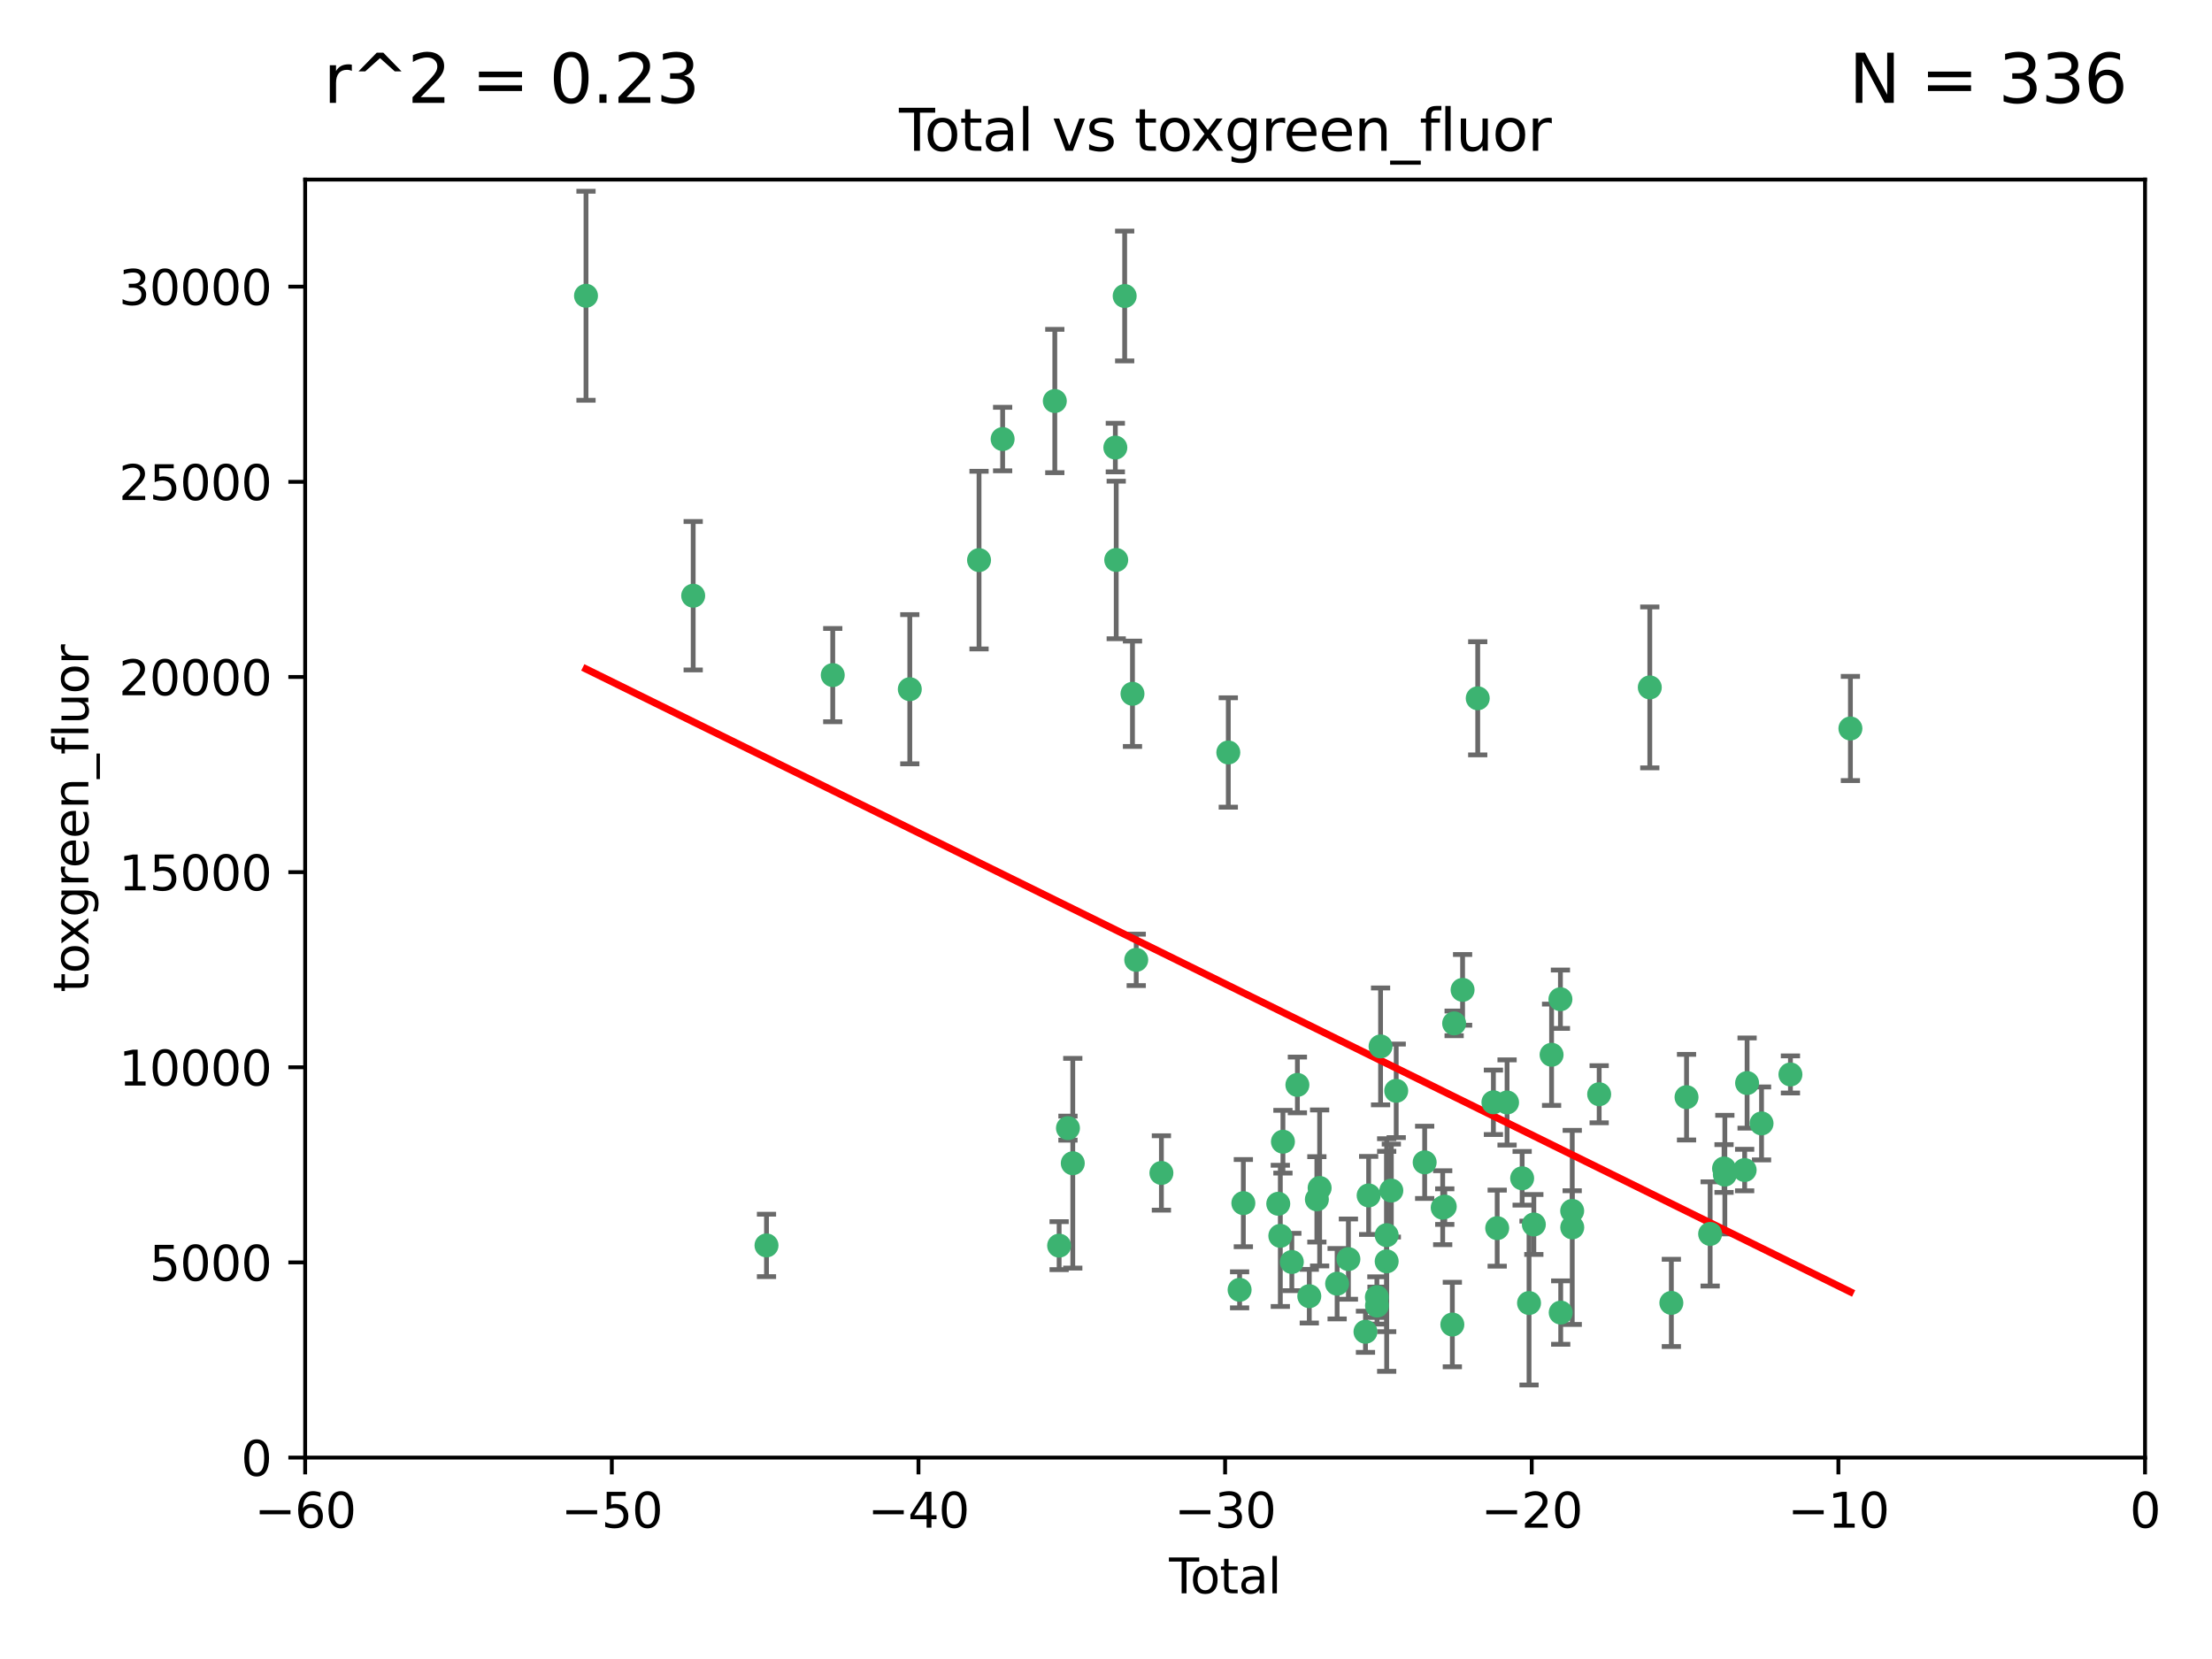 <?xml version="1.0" encoding="utf-8" standalone="no"?>
<!DOCTYPE svg PUBLIC "-//W3C//DTD SVG 1.1//EN"
  "http://www.w3.org/Graphics/SVG/1.1/DTD/svg11.dtd">
<svg xmlns:xlink="http://www.w3.org/1999/xlink" width="460.8pt" height="345.6pt" viewBox="0 0 460.8 345.6" xmlns="http://www.w3.org/2000/svg" version="1.1">
 <defs>
  <style type="text/css">*{stroke-linejoin: round; stroke-linecap: butt}</style>
 </defs>
 <g id="figure_1">
  <g id="patch_1">
   <path d="M 0 345.6 
L 460.8 345.6 
L 460.8 0 
L 0 0 
z
" style="fill: #ffffff"/>
  </g>
  <g id="axes_1">
   <g id="patch_2">
    <path d="M 63.571 303.64 
L 446.85 303.64 
L 446.85 37.411 
L 63.571 37.411 
z
" style="fill: #ffffff"/>
   </g>
   <g id="PathCollection_1">
    <defs>
     <path id="m6679431c7f" d="M 0 1.118 
C 0.297 1.118 0.581 1 0.791 0.791 
C 1 0.581 1.118 0.297 1.118 0 
C 1.118 -0.297 1 -0.581 0.791 -0.791 
C 0.581 -1 0.297 -1.118 0 -1.118 
C -0.297 -1.118 -0.581 -1 -0.791 -0.791 
C -1 -0.581 -1.118 -0.297 -1.118 0 
C -1.118 0.297 -1 0.581 -0.791 0.791 
C -0.581 1 -0.297 1.118 0 1.118 
z
" style="stroke: #3cb371"/>
    </defs>
    <g clip-path="url(#p12523396d4)">
     <use xlink:href="#m6679431c7f" x="122.075" y="61.614" style="fill: #3cb371; stroke: #3cb371"/>
     <use xlink:href="#m6679431c7f" x="144.404" y="124.1" style="fill: #3cb371; stroke: #3cb371"/>
     <use xlink:href="#m6679431c7f" x="159.676" y="259.442" style="fill: #3cb371; stroke: #3cb371"/>
     <use xlink:href="#m6679431c7f" x="173.478" y="140.634" style="fill: #3cb371; stroke: #3cb371"/>
     <use xlink:href="#m6679431c7f" x="189.528" y="143.574" style="fill: #3cb371; stroke: #3cb371"/>
     <use xlink:href="#m6679431c7f" x="203.952" y="116.682" style="fill: #3cb371; stroke: #3cb371"/>
     <use xlink:href="#m6679431c7f" x="208.867" y="91.463" style="fill: #3cb371; stroke: #3cb371"/>
     <use xlink:href="#m6679431c7f" x="219.736" y="83.54" style="fill: #3cb371; stroke: #3cb371"/>
     <use xlink:href="#m6679431c7f" x="220.638" y="259.488" style="fill: #3cb371; stroke: #3cb371"/>
     <use xlink:href="#m6679431c7f" x="222.475" y="235.012" style="fill: #3cb371; stroke: #3cb371"/>
     <use xlink:href="#m6679431c7f" x="223.48" y="242.324" style="fill: #3cb371; stroke: #3cb371"/>
     <use xlink:href="#m6679431c7f" x="232.345" y="93.237" style="fill: #3cb371; stroke: #3cb371"/>
     <use xlink:href="#m6679431c7f" x="232.53" y="116.65" style="fill: #3cb371; stroke: #3cb371"/>
     <use xlink:href="#m6679431c7f" x="234.291" y="61.664" style="fill: #3cb371; stroke: #3cb371"/>
     <use xlink:href="#m6679431c7f" x="235.917" y="144.527" style="fill: #3cb371; stroke: #3cb371"/>
     <use xlink:href="#m6679431c7f" x="236.699" y="199.958" style="fill: #3cb371; stroke: #3cb371"/>
     <use xlink:href="#m6679431c7f" x="241.942" y="244.349" style="fill: #3cb371; stroke: #3cb371"/>
     <use xlink:href="#m6679431c7f" x="255.878" y="156.754" style="fill: #3cb371; stroke: #3cb371"/>
     <use xlink:href="#m6679431c7f" x="258.233" y="268.694" style="fill: #3cb371; stroke: #3cb371"/>
     <use xlink:href="#m6679431c7f" x="259.013" y="250.635" style="fill: #3cb371; stroke: #3cb371"/>
     <use xlink:href="#m6679431c7f" x="266.284" y="250.767" style="fill: #3cb371; stroke: #3cb371"/>
     <use xlink:href="#m6679431c7f" x="266.715" y="257.451" style="fill: #3cb371; stroke: #3cb371"/>
     <use xlink:href="#m6679431c7f" x="267.259" y="237.838" style="fill: #3cb371; stroke: #3cb371"/>
     <use xlink:href="#m6679431c7f" x="269.11" y="262.896" style="fill: #3cb371; stroke: #3cb371"/>
     <use xlink:href="#m6679431c7f" x="270.272" y="226.007" style="fill: #3cb371; stroke: #3cb371"/>
     <use xlink:href="#m6679431c7f" x="272.749" y="270.018" style="fill: #3cb371; stroke: #3cb371"/>
     <use xlink:href="#m6679431c7f" x="274.329" y="249.848" style="fill: #3cb371; stroke: #3cb371"/>
     <use xlink:href="#m6679431c7f" x="274.903" y="247.472" style="fill: #3cb371; stroke: #3cb371"/>
     <use xlink:href="#m6679431c7f" x="278.547" y="267.417" style="fill: #3cb371; stroke: #3cb371"/>
     <use xlink:href="#m6679431c7f" x="280.898" y="262.293" style="fill: #3cb371; stroke: #3cb371"/>
     <use xlink:href="#m6679431c7f" x="284.454" y="277.431" style="fill: #3cb371; stroke: #3cb371"/>
     <use xlink:href="#m6679431c7f" x="285.113" y="249.032" style="fill: #3cb371; stroke: #3cb371"/>
     <use xlink:href="#m6679431c7f" x="286.83" y="270.21" style="fill: #3cb371; stroke: #3cb371"/>
     <use xlink:href="#m6679431c7f" x="286.857" y="271.976" style="fill: #3cb371; stroke: #3cb371"/>
     <use xlink:href="#m6679431c7f" x="287.598" y="217.987" style="fill: #3cb371; stroke: #3cb371"/>
     <use xlink:href="#m6679431c7f" x="288.87" y="262.761" style="fill: #3cb371; stroke: #3cb371"/>
     <use xlink:href="#m6679431c7f" x="288.87" y="257.309" style="fill: #3cb371; stroke: #3cb371"/>
     <use xlink:href="#m6679431c7f" x="289.839" y="248.016" style="fill: #3cb371; stroke: #3cb371"/>
     <use xlink:href="#m6679431c7f" x="290.857" y="227.238" style="fill: #3cb371; stroke: #3cb371"/>
     <use xlink:href="#m6679431c7f" x="296.784" y="242.138" style="fill: #3cb371; stroke: #3cb371"/>
     <use xlink:href="#m6679431c7f" x="300.54" y="251.584" style="fill: #3cb371; stroke: #3cb371"/>
     <use xlink:href="#m6679431c7f" x="300.97" y="251.36" style="fill: #3cb371; stroke: #3cb371"/>
     <use xlink:href="#m6679431c7f" x="302.549" y="275.924" style="fill: #3cb371; stroke: #3cb371"/>
     <use xlink:href="#m6679431c7f" x="302.924" y="213.19" style="fill: #3cb371; stroke: #3cb371"/>
     <use xlink:href="#m6679431c7f" x="304.684" y="206.203" style="fill: #3cb371; stroke: #3cb371"/>
     <use xlink:href="#m6679431c7f" x="307.838" y="145.468" style="fill: #3cb371; stroke: #3cb371"/>
     <use xlink:href="#m6679431c7f" x="311.105" y="229.628" style="fill: #3cb371; stroke: #3cb371"/>
     <use xlink:href="#m6679431c7f" x="311.894" y="255.847" style="fill: #3cb371; stroke: #3cb371"/>
     <use xlink:href="#m6679431c7f" x="313.949" y="229.663" style="fill: #3cb371; stroke: #3cb371"/>
     <use xlink:href="#m6679431c7f" x="317.09" y="245.459" style="fill: #3cb371; stroke: #3cb371"/>
     <use xlink:href="#m6679431c7f" x="318.526" y="271.445" style="fill: #3cb371; stroke: #3cb371"/>
     <use xlink:href="#m6679431c7f" x="319.527" y="255.08" style="fill: #3cb371; stroke: #3cb371"/>
     <use xlink:href="#m6679431c7f" x="323.223" y="219.726" style="fill: #3cb371; stroke: #3cb371"/>
     <use xlink:href="#m6679431c7f" x="325.065" y="208.158" style="fill: #3cb371; stroke: #3cb371"/>
     <use xlink:href="#m6679431c7f" x="325.125" y="273.433" style="fill: #3cb371; stroke: #3cb371"/>
     <use xlink:href="#m6679431c7f" x="327.515" y="252.249" style="fill: #3cb371; stroke: #3cb371"/>
     <use xlink:href="#m6679431c7f" x="327.528" y="255.69" style="fill: #3cb371; stroke: #3cb371"/>
     <use xlink:href="#m6679431c7f" x="333.135" y="227.947" style="fill: #3cb371; stroke: #3cb371"/>
     <use xlink:href="#m6679431c7f" x="343.683" y="143.2" style="fill: #3cb371; stroke: #3cb371"/>
     <use xlink:href="#m6679431c7f" x="348.174" y="271.416" style="fill: #3cb371; stroke: #3cb371"/>
     <use xlink:href="#m6679431c7f" x="351.336" y="228.56" style="fill: #3cb371; stroke: #3cb371"/>
     <use xlink:href="#m6679431c7f" x="356.254" y="257.051" style="fill: #3cb371; stroke: #3cb371"/>
     <use xlink:href="#m6679431c7f" x="359.15" y="243.416" style="fill: #3cb371; stroke: #3cb371"/>
     <use xlink:href="#m6679431c7f" x="359.317" y="244.691" style="fill: #3cb371; stroke: #3cb371"/>
     <use xlink:href="#m6679431c7f" x="363.442" y="243.742" style="fill: #3cb371; stroke: #3cb371"/>
     <use xlink:href="#m6679431c7f" x="363.952" y="225.621" style="fill: #3cb371; stroke: #3cb371"/>
     <use xlink:href="#m6679431c7f" x="366.961" y="234.031" style="fill: #3cb371; stroke: #3cb371"/>
     <use xlink:href="#m6679431c7f" x="372.98" y="223.827" style="fill: #3cb371; stroke: #3cb371"/>
     <use xlink:href="#m6679431c7f" x="385.474" y="151.755" style="fill: #3cb371; stroke: #3cb371"/>
    </g>
   </g>
   <g id="matplotlib.axis_1">
    <g id="xtick_1">
     <g id="line2d_1">
      <defs>
       <path id="mbffce4b88a" d="M 0 0 
L 0 3.5 
" style="stroke: #000000; stroke-width: 0.8"/>
      </defs>
      <g>
       <use xlink:href="#mbffce4b88a" x="63.571" y="303.64" style="stroke: #000000; stroke-width: 0.8"/>
      </g>
     </g>
     <g id="text_1">
      <!-- −60 -->
      <g transform="translate(53.019 318.238)scale(0.1 -0.1)">
       <defs>
        <path id="DejaVuSans-2212" d="M 678 2272 
L 4684 2272 
L 4684 1741 
L 678 1741 
L 678 2272 
z
" transform="scale(0.016)"/>
        <path id="DejaVuSans-36" d="M 2113 2584 
Q 1688 2584 1439 2293 
Q 1191 2003 1191 1497 
Q 1191 994 1439 701 
Q 1688 409 2113 409 
Q 2538 409 2786 701 
Q 3034 994 3034 1497 
Q 3034 2003 2786 2293 
Q 2538 2584 2113 2584 
z
M 3366 4563 
L 3366 3988 
Q 3128 4100 2886 4159 
Q 2644 4219 2406 4219 
Q 1781 4219 1451 3797 
Q 1122 3375 1075 2522 
Q 1259 2794 1537 2939 
Q 1816 3084 2150 3084 
Q 2853 3084 3261 2657 
Q 3669 2231 3669 1497 
Q 3669 778 3244 343 
Q 2819 -91 2113 -91 
Q 1303 -91 875 529 
Q 447 1150 447 2328 
Q 447 3434 972 4092 
Q 1497 4750 2381 4750 
Q 2619 4750 2861 4703 
Q 3103 4656 3366 4563 
z
" transform="scale(0.016)"/>
        <path id="DejaVuSans-30" d="M 2034 4250 
Q 1547 4250 1301 3770 
Q 1056 3291 1056 2328 
Q 1056 1369 1301 889 
Q 1547 409 2034 409 
Q 2525 409 2770 889 
Q 3016 1369 3016 2328 
Q 3016 3291 2770 3770 
Q 2525 4250 2034 4250 
z
M 2034 4750 
Q 2819 4750 3233 4129 
Q 3647 3509 3647 2328 
Q 3647 1150 3233 529 
Q 2819 -91 2034 -91 
Q 1250 -91 836 529 
Q 422 1150 422 2328 
Q 422 3509 836 4129 
Q 1250 4750 2034 4750 
z
" transform="scale(0.016)"/>
       </defs>
       <use xlink:href="#DejaVuSans-2212"/>
       <use xlink:href="#DejaVuSans-36" x="83.789"/>
       <use xlink:href="#DejaVuSans-30" x="147.412"/>
      </g>
     </g>
    </g>
    <g id="xtick_2">
     <g id="line2d_2">
      <g>
       <use xlink:href="#mbffce4b88a" x="127.451" y="303.64" style="stroke: #000000; stroke-width: 0.8"/>
      </g>
     </g>
     <g id="text_2">
      <!-- −50 -->
      <g transform="translate(116.899 318.238)scale(0.1 -0.1)">
       <defs>
        <path id="DejaVuSans-35" d="M 691 4666 
L 3169 4666 
L 3169 4134 
L 1269 4134 
L 1269 2991 
Q 1406 3038 1543 3061 
Q 1681 3084 1819 3084 
Q 2600 3084 3056 2656 
Q 3513 2228 3513 1497 
Q 3513 744 3044 326 
Q 2575 -91 1722 -91 
Q 1428 -91 1123 -41 
Q 819 9 494 109 
L 494 744 
Q 775 591 1075 516 
Q 1375 441 1709 441 
Q 2250 441 2565 725 
Q 2881 1009 2881 1497 
Q 2881 1984 2565 2268 
Q 2250 2553 1709 2553 
Q 1456 2553 1204 2497 
Q 953 2441 691 2322 
L 691 4666 
z
" transform="scale(0.016)"/>
       </defs>
       <use xlink:href="#DejaVuSans-2212"/>
       <use xlink:href="#DejaVuSans-35" x="83.789"/>
       <use xlink:href="#DejaVuSans-30" x="147.412"/>
      </g>
     </g>
    </g>
    <g id="xtick_3">
     <g id="line2d_3">
      <g>
       <use xlink:href="#mbffce4b88a" x="191.331" y="303.64" style="stroke: #000000; stroke-width: 0.8"/>
      </g>
     </g>
     <g id="text_3">
      <!-- −40 -->
      <g transform="translate(180.778 318.238)scale(0.1 -0.1)">
       <defs>
        <path id="DejaVuSans-34" d="M 2419 4116 
L 825 1625 
L 2419 1625 
L 2419 4116 
z
M 2253 4666 
L 3047 4666 
L 3047 1625 
L 3713 1625 
L 3713 1100 
L 3047 1100 
L 3047 0 
L 2419 0 
L 2419 1100 
L 313 1100 
L 313 1709 
L 2253 4666 
z
" transform="scale(0.016)"/>
       </defs>
       <use xlink:href="#DejaVuSans-2212"/>
       <use xlink:href="#DejaVuSans-34" x="83.789"/>
       <use xlink:href="#DejaVuSans-30" x="147.412"/>
      </g>
     </g>
    </g>
    <g id="xtick_4">
     <g id="line2d_4">
      <g>
       <use xlink:href="#mbffce4b88a" x="255.211" y="303.64" style="stroke: #000000; stroke-width: 0.8"/>
      </g>
     </g>
     <g id="text_4">
      <!-- −30 -->
      <g transform="translate(244.658 318.238)scale(0.1 -0.1)">
       <defs>
        <path id="DejaVuSans-33" d="M 2597 2516 
Q 3050 2419 3304 2112 
Q 3559 1806 3559 1356 
Q 3559 666 3084 287 
Q 2609 -91 1734 -91 
Q 1441 -91 1130 -33 
Q 819 25 488 141 
L 488 750 
Q 750 597 1062 519 
Q 1375 441 1716 441 
Q 2309 441 2620 675 
Q 2931 909 2931 1356 
Q 2931 1769 2642 2001 
Q 2353 2234 1838 2234 
L 1294 2234 
L 1294 2753 
L 1863 2753 
Q 2328 2753 2575 2939 
Q 2822 3125 2822 3475 
Q 2822 3834 2567 4026 
Q 2313 4219 1838 4219 
Q 1578 4219 1281 4162 
Q 984 4106 628 3988 
L 628 4550 
Q 988 4650 1302 4700 
Q 1616 4750 1894 4750 
Q 2613 4750 3031 4423 
Q 3450 4097 3450 3541 
Q 3450 3153 3228 2886 
Q 3006 2619 2597 2516 
z
" transform="scale(0.016)"/>
       </defs>
       <use xlink:href="#DejaVuSans-2212"/>
       <use xlink:href="#DejaVuSans-33" x="83.789"/>
       <use xlink:href="#DejaVuSans-30" x="147.412"/>
      </g>
     </g>
    </g>
    <g id="xtick_5">
     <g id="line2d_5">
      <g>
       <use xlink:href="#mbffce4b88a" x="319.09" y="303.64" style="stroke: #000000; stroke-width: 0.8"/>
      </g>
     </g>
     <g id="text_5">
      <!-- −20 -->
      <g transform="translate(308.538 318.238)scale(0.1 -0.1)">
       <defs>
        <path id="DejaVuSans-32" d="M 1228 531 
L 3431 531 
L 3431 0 
L 469 0 
L 469 531 
Q 828 903 1448 1529 
Q 2069 2156 2228 2338 
Q 2531 2678 2651 2914 
Q 2772 3150 2772 3378 
Q 2772 3750 2511 3984 
Q 2250 4219 1831 4219 
Q 1534 4219 1204 4116 
Q 875 4013 500 3803 
L 500 4441 
Q 881 4594 1212 4672 
Q 1544 4750 1819 4750 
Q 2544 4750 2975 4387 
Q 3406 4025 3406 3419 
Q 3406 3131 3298 2873 
Q 3191 2616 2906 2266 
Q 2828 2175 2409 1742 
Q 1991 1309 1228 531 
z
" transform="scale(0.016)"/>
       </defs>
       <use xlink:href="#DejaVuSans-2212"/>
       <use xlink:href="#DejaVuSans-32" x="83.789"/>
       <use xlink:href="#DejaVuSans-30" x="147.412"/>
      </g>
     </g>
    </g>
    <g id="xtick_6">
     <g id="line2d_6">
      <g>
       <use xlink:href="#mbffce4b88a" x="382.97" y="303.64" style="stroke: #000000; stroke-width: 0.8"/>
      </g>
     </g>
     <g id="text_6">
      <!-- −10 -->
      <g transform="translate(372.418 318.238)scale(0.1 -0.1)">
       <defs>
        <path id="DejaVuSans-31" d="M 794 531 
L 1825 531 
L 1825 4091 
L 703 3866 
L 703 4441 
L 1819 4666 
L 2450 4666 
L 2450 531 
L 3481 531 
L 3481 0 
L 794 0 
L 794 531 
z
" transform="scale(0.016)"/>
       </defs>
       <use xlink:href="#DejaVuSans-2212"/>
       <use xlink:href="#DejaVuSans-31" x="83.789"/>
       <use xlink:href="#DejaVuSans-30" x="147.412"/>
      </g>
     </g>
    </g>
    <g id="xtick_7">
     <g id="line2d_7">
      <g>
       <use xlink:href="#mbffce4b88a" x="446.85" y="303.64" style="stroke: #000000; stroke-width: 0.8"/>
      </g>
     </g>
     <g id="text_7">
      <!-- 0 -->
      <g transform="translate(443.669 318.238)scale(0.1 -0.1)">
       <use xlink:href="#DejaVuSans-30"/>
      </g>
     </g>
    </g>
    <g id="text_8">
     <!-- Total -->
     <g transform="translate(243.534 331.917)scale(0.1 -0.1)">
      <defs>
       <path id="DejaVuSans-54" d="M -19 4666 
L 3928 4666 
L 3928 4134 
L 2272 4134 
L 2272 0 
L 1638 0 
L 1638 4134 
L -19 4134 
L -19 4666 
z
" transform="scale(0.016)"/>
       <path id="DejaVuSans-6f" d="M 1959 3097 
Q 1497 3097 1228 2736 
Q 959 2375 959 1747 
Q 959 1119 1226 758 
Q 1494 397 1959 397 
Q 2419 397 2687 759 
Q 2956 1122 2956 1747 
Q 2956 2369 2687 2733 
Q 2419 3097 1959 3097 
z
M 1959 3584 
Q 2709 3584 3137 3096 
Q 3566 2609 3566 1747 
Q 3566 888 3137 398 
Q 2709 -91 1959 -91 
Q 1206 -91 779 398 
Q 353 888 353 1747 
Q 353 2609 779 3096 
Q 1206 3584 1959 3584 
z
" transform="scale(0.016)"/>
       <path id="DejaVuSans-74" d="M 1172 4494 
L 1172 3500 
L 2356 3500 
L 2356 3053 
L 1172 3053 
L 1172 1153 
Q 1172 725 1289 603 
Q 1406 481 1766 481 
L 2356 481 
L 2356 0 
L 1766 0 
Q 1100 0 847 248 
Q 594 497 594 1153 
L 594 3053 
L 172 3053 
L 172 3500 
L 594 3500 
L 594 4494 
L 1172 4494 
z
" transform="scale(0.016)"/>
       <path id="DejaVuSans-61" d="M 2194 1759 
Q 1497 1759 1228 1600 
Q 959 1441 959 1056 
Q 959 750 1161 570 
Q 1363 391 1709 391 
Q 2188 391 2477 730 
Q 2766 1069 2766 1631 
L 2766 1759 
L 2194 1759 
z
M 3341 1997 
L 3341 0 
L 2766 0 
L 2766 531 
Q 2569 213 2275 61 
Q 1981 -91 1556 -91 
Q 1019 -91 701 211 
Q 384 513 384 1019 
Q 384 1609 779 1909 
Q 1175 2209 1959 2209 
L 2766 2209 
L 2766 2266 
Q 2766 2663 2505 2880 
Q 2244 3097 1772 3097 
Q 1472 3097 1187 3025 
Q 903 2953 641 2809 
L 641 3341 
Q 956 3463 1253 3523 
Q 1550 3584 1831 3584 
Q 2591 3584 2966 3190 
Q 3341 2797 3341 1997 
z
" transform="scale(0.016)"/>
       <path id="DejaVuSans-6c" d="M 603 4863 
L 1178 4863 
L 1178 0 
L 603 0 
L 603 4863 
z
" transform="scale(0.016)"/>
      </defs>
      <use xlink:href="#DejaVuSans-54"/>
      <use xlink:href="#DejaVuSans-6f" x="44.084"/>
      <use xlink:href="#DejaVuSans-74" x="105.266"/>
      <use xlink:href="#DejaVuSans-61" x="144.475"/>
      <use xlink:href="#DejaVuSans-6c" x="205.754"/>
     </g>
    </g>
   </g>
   <g id="matplotlib.axis_2">
    <g id="ytick_1">
     <g id="line2d_8">
      <defs>
       <path id="mafc400bd51" d="M 0 0 
L -3.5 0 
" style="stroke: #000000; stroke-width: 0.8"/>
      </defs>
      <g>
       <use xlink:href="#mafc400bd51" x="63.571" y="303.64" style="stroke: #000000; stroke-width: 0.8"/>
      </g>
     </g>
     <g id="text_9">
      <!-- 0 -->
      <g transform="translate(50.209 307.439)scale(0.1 -0.1)">
       <use xlink:href="#DejaVuSans-30"/>
      </g>
     </g>
    </g>
    <g id="ytick_2">
     <g id="line2d_9">
      <g>
       <use xlink:href="#mafc400bd51" x="63.571" y="262.986" style="stroke: #000000; stroke-width: 0.8"/>
      </g>
     </g>
     <g id="text_10">
      <!-- 5000 -->
      <g transform="translate(31.121 266.786)scale(0.1 -0.1)">
       <use xlink:href="#DejaVuSans-35"/>
       <use xlink:href="#DejaVuSans-30" x="63.623"/>
       <use xlink:href="#DejaVuSans-30" x="127.246"/>
       <use xlink:href="#DejaVuSans-30" x="190.869"/>
      </g>
     </g>
    </g>
    <g id="ytick_3">
     <g id="line2d_10">
      <g>
       <use xlink:href="#mafc400bd51" x="63.571" y="222.333" style="stroke: #000000; stroke-width: 0.8"/>
      </g>
     </g>
     <g id="text_11">
      <!-- 10000 -->
      <g transform="translate(24.759 226.132)scale(0.1 -0.1)">
       <use xlink:href="#DejaVuSans-31"/>
       <use xlink:href="#DejaVuSans-30" x="63.623"/>
       <use xlink:href="#DejaVuSans-30" x="127.246"/>
       <use xlink:href="#DejaVuSans-30" x="190.869"/>
       <use xlink:href="#DejaVuSans-30" x="254.492"/>
      </g>
     </g>
    </g>
    <g id="ytick_4">
     <g id="line2d_11">
      <g>
       <use xlink:href="#mafc400bd51" x="63.571" y="181.679" style="stroke: #000000; stroke-width: 0.8"/>
      </g>
     </g>
     <g id="text_12">
      <!-- 15000 -->
      <g transform="translate(24.759 185.478)scale(0.1 -0.1)">
       <use xlink:href="#DejaVuSans-31"/>
       <use xlink:href="#DejaVuSans-35" x="63.623"/>
       <use xlink:href="#DejaVuSans-30" x="127.246"/>
       <use xlink:href="#DejaVuSans-30" x="190.869"/>
       <use xlink:href="#DejaVuSans-30" x="254.492"/>
      </g>
     </g>
    </g>
    <g id="ytick_5">
     <g id="line2d_12">
      <g>
       <use xlink:href="#mafc400bd51" x="63.571" y="141.026" style="stroke: #000000; stroke-width: 0.8"/>
      </g>
     </g>
     <g id="text_13">
      <!-- 20000 -->
      <g transform="translate(24.759 144.825)scale(0.1 -0.1)">
       <use xlink:href="#DejaVuSans-32"/>
       <use xlink:href="#DejaVuSans-30" x="63.623"/>
       <use xlink:href="#DejaVuSans-30" x="127.246"/>
       <use xlink:href="#DejaVuSans-30" x="190.869"/>
       <use xlink:href="#DejaVuSans-30" x="254.492"/>
      </g>
     </g>
    </g>
    <g id="ytick_6">
     <g id="line2d_13">
      <g>
       <use xlink:href="#mafc400bd51" x="63.571" y="100.372" style="stroke: #000000; stroke-width: 0.8"/>
      </g>
     </g>
     <g id="text_14">
      <!-- 25000 -->
      <g transform="translate(24.759 104.171)scale(0.1 -0.1)">
       <use xlink:href="#DejaVuSans-32"/>
       <use xlink:href="#DejaVuSans-35" x="63.623"/>
       <use xlink:href="#DejaVuSans-30" x="127.246"/>
       <use xlink:href="#DejaVuSans-30" x="190.869"/>
       <use xlink:href="#DejaVuSans-30" x="254.492"/>
      </g>
     </g>
    </g>
    <g id="ytick_7">
     <g id="line2d_14">
      <g>
       <use xlink:href="#mafc400bd51" x="63.571" y="59.718" style="stroke: #000000; stroke-width: 0.8"/>
      </g>
     </g>
     <g id="text_15">
      <!-- 30000 -->
      <g transform="translate(24.759 63.518)scale(0.1 -0.1)">
       <use xlink:href="#DejaVuSans-33"/>
       <use xlink:href="#DejaVuSans-30" x="63.623"/>
       <use xlink:href="#DejaVuSans-30" x="127.246"/>
       <use xlink:href="#DejaVuSans-30" x="190.869"/>
       <use xlink:href="#DejaVuSans-30" x="254.492"/>
      </g>
     </g>
    </g>
    <g id="text_16">
     <!-- toxgreen_fluor -->
     <g transform="translate(18.401 206.72)rotate(-90)scale(0.1 -0.1)">
      <defs>
       <path id="DejaVuSans-78" d="M 3513 3500 
L 2247 1797 
L 3578 0 
L 2900 0 
L 1881 1375 
L 863 0 
L 184 0 
L 1544 1831 
L 300 3500 
L 978 3500 
L 1906 2253 
L 2834 3500 
L 3513 3500 
z
" transform="scale(0.016)"/>
       <path id="DejaVuSans-67" d="M 2906 1791 
Q 2906 2416 2648 2759 
Q 2391 3103 1925 3103 
Q 1463 3103 1205 2759 
Q 947 2416 947 1791 
Q 947 1169 1205 825 
Q 1463 481 1925 481 
Q 2391 481 2648 825 
Q 2906 1169 2906 1791 
z
M 3481 434 
Q 3481 -459 3084 -895 
Q 2688 -1331 1869 -1331 
Q 1566 -1331 1297 -1286 
Q 1028 -1241 775 -1147 
L 775 -588 
Q 1028 -725 1275 -790 
Q 1522 -856 1778 -856 
Q 2344 -856 2625 -561 
Q 2906 -266 2906 331 
L 2906 616 
Q 2728 306 2450 153 
Q 2172 0 1784 0 
Q 1141 0 747 490 
Q 353 981 353 1791 
Q 353 2603 747 3093 
Q 1141 3584 1784 3584 
Q 2172 3584 2450 3431 
Q 2728 3278 2906 2969 
L 2906 3500 
L 3481 3500 
L 3481 434 
z
" transform="scale(0.016)"/>
       <path id="DejaVuSans-72" d="M 2631 2963 
Q 2534 3019 2420 3045 
Q 2306 3072 2169 3072 
Q 1681 3072 1420 2755 
Q 1159 2438 1159 1844 
L 1159 0 
L 581 0 
L 581 3500 
L 1159 3500 
L 1159 2956 
Q 1341 3275 1631 3429 
Q 1922 3584 2338 3584 
Q 2397 3584 2469 3576 
Q 2541 3569 2628 3553 
L 2631 2963 
z
" transform="scale(0.016)"/>
       <path id="DejaVuSans-65" d="M 3597 1894 
L 3597 1613 
L 953 1613 
Q 991 1019 1311 708 
Q 1631 397 2203 397 
Q 2534 397 2845 478 
Q 3156 559 3463 722 
L 3463 178 
Q 3153 47 2828 -22 
Q 2503 -91 2169 -91 
Q 1331 -91 842 396 
Q 353 884 353 1716 
Q 353 2575 817 3079 
Q 1281 3584 2069 3584 
Q 2775 3584 3186 3129 
Q 3597 2675 3597 1894 
z
M 3022 2063 
Q 3016 2534 2758 2815 
Q 2500 3097 2075 3097 
Q 1594 3097 1305 2825 
Q 1016 2553 972 2059 
L 3022 2063 
z
" transform="scale(0.016)"/>
       <path id="DejaVuSans-6e" d="M 3513 2113 
L 3513 0 
L 2938 0 
L 2938 2094 
Q 2938 2591 2744 2837 
Q 2550 3084 2163 3084 
Q 1697 3084 1428 2787 
Q 1159 2491 1159 1978 
L 1159 0 
L 581 0 
L 581 3500 
L 1159 3500 
L 1159 2956 
Q 1366 3272 1645 3428 
Q 1925 3584 2291 3584 
Q 2894 3584 3203 3211 
Q 3513 2838 3513 2113 
z
" transform="scale(0.016)"/>
       <path id="DejaVuSans-5f" d="M 3263 -1063 
L 3263 -1509 
L -63 -1509 
L -63 -1063 
L 3263 -1063 
z
" transform="scale(0.016)"/>
       <path id="DejaVuSans-66" d="M 2375 4863 
L 2375 4384 
L 1825 4384 
Q 1516 4384 1395 4259 
Q 1275 4134 1275 3809 
L 1275 3500 
L 2222 3500 
L 2222 3053 
L 1275 3053 
L 1275 0 
L 697 0 
L 697 3053 
L 147 3053 
L 147 3500 
L 697 3500 
L 697 3744 
Q 697 4328 969 4595 
Q 1241 4863 1831 4863 
L 2375 4863 
z
" transform="scale(0.016)"/>
       <path id="DejaVuSans-75" d="M 544 1381 
L 544 3500 
L 1119 3500 
L 1119 1403 
Q 1119 906 1312 657 
Q 1506 409 1894 409 
Q 2359 409 2629 706 
Q 2900 1003 2900 1516 
L 2900 3500 
L 3475 3500 
L 3475 0 
L 2900 0 
L 2900 538 
Q 2691 219 2414 64 
Q 2138 -91 1772 -91 
Q 1169 -91 856 284 
Q 544 659 544 1381 
z
M 1991 3584 
L 1991 3584 
z
" transform="scale(0.016)"/>
      </defs>
      <use xlink:href="#DejaVuSans-74"/>
      <use xlink:href="#DejaVuSans-6f" x="39.209"/>
      <use xlink:href="#DejaVuSans-78" x="97.266"/>
      <use xlink:href="#DejaVuSans-67" x="156.445"/>
      <use xlink:href="#DejaVuSans-72" x="219.922"/>
      <use xlink:href="#DejaVuSans-65" x="258.785"/>
      <use xlink:href="#DejaVuSans-65" x="320.309"/>
      <use xlink:href="#DejaVuSans-6e" x="381.832"/>
      <use xlink:href="#DejaVuSans-5f" x="445.211"/>
      <use xlink:href="#DejaVuSans-66" x="495.211"/>
      <use xlink:href="#DejaVuSans-6c" x="530.416"/>
      <use xlink:href="#DejaVuSans-75" x="558.199"/>
      <use xlink:href="#DejaVuSans-6f" x="621.578"/>
      <use xlink:href="#DejaVuSans-72" x="682.76"/>
     </g>
    </g>
   </g>
   <g id="LineCollection_1">
    <path d="M 122.075 83.38 
L 122.075 39.848 
" clip-path="url(#p12523396d4)" style="fill: none; stroke: #696969"/>
    <path d="M 144.404 139.562 
L 144.404 108.638 
" clip-path="url(#p12523396d4)" style="fill: none; stroke: #696969"/>
    <path d="M 159.676 265.941 
L 159.676 252.944 
" clip-path="url(#p12523396d4)" style="fill: none; stroke: #696969"/>
    <path d="M 173.478 150.349 
L 173.478 130.92 
" clip-path="url(#p12523396d4)" style="fill: none; stroke: #696969"/>
    <path d="M 189.528 159.116 
L 189.528 128.031 
" clip-path="url(#p12523396d4)" style="fill: none; stroke: #696969"/>
    <path d="M 203.952 135.19 
L 203.952 98.175 
" clip-path="url(#p12523396d4)" style="fill: none; stroke: #696969"/>
    <path d="M 208.867 98.075 
L 208.867 84.85 
" clip-path="url(#p12523396d4)" style="fill: none; stroke: #696969"/>
    <path d="M 219.736 98.468 
L 219.736 68.613 
" clip-path="url(#p12523396d4)" style="fill: none; stroke: #696969"/>
    <path d="M 220.638 264.487 
L 220.638 254.489 
" clip-path="url(#p12523396d4)" style="fill: none; stroke: #696969"/>
    <path d="M 222.475 237.516 
L 222.475 232.507 
" clip-path="url(#p12523396d4)" style="fill: none; stroke: #696969"/>
    <path d="M 223.48 264.166 
L 223.48 220.481 
" clip-path="url(#p12523396d4)" style="fill: none; stroke: #696969"/>
    <path d="M 232.345 98.3 
L 232.345 88.175 
" clip-path="url(#p12523396d4)" style="fill: none; stroke: #696969"/>
    <path d="M 232.53 133.058 
L 232.53 100.243 
" clip-path="url(#p12523396d4)" style="fill: none; stroke: #696969"/>
    <path d="M 234.291 75.185 
L 234.291 48.142 
" clip-path="url(#p12523396d4)" style="fill: none; stroke: #696969"/>
    <path d="M 235.917 155.498 
L 235.917 133.556 
" clip-path="url(#p12523396d4)" style="fill: none; stroke: #696969"/>
    <path d="M 236.699 205.31 
L 236.699 194.605 
" clip-path="url(#p12523396d4)" style="fill: none; stroke: #696969"/>
    <path d="M 241.942 252.096 
L 241.942 236.603 
" clip-path="url(#p12523396d4)" style="fill: none; stroke: #696969"/>
    <path d="M 255.878 168.148 
L 255.878 145.359 
" clip-path="url(#p12523396d4)" style="fill: none; stroke: #696969"/>
    <path d="M 258.233 272.448 
L 258.233 264.94 
" clip-path="url(#p12523396d4)" style="fill: none; stroke: #696969"/>
    <path d="M 259.013 259.717 
L 259.013 241.553 
" clip-path="url(#p12523396d4)" style="fill: none; stroke: #696969"/>
    <path d="M 266.284 251.458 
L 266.284 250.077 
" clip-path="url(#p12523396d4)" style="fill: none; stroke: #696969"/>
    <path d="M 266.715 272.157 
L 266.715 242.746 
" clip-path="url(#p12523396d4)" style="fill: none; stroke: #696969"/>
    <path d="M 267.259 244.374 
L 267.259 231.301 
" clip-path="url(#p12523396d4)" style="fill: none; stroke: #696969"/>
    <path d="M 269.11 268.864 
L 269.11 256.927 
" clip-path="url(#p12523396d4)" style="fill: none; stroke: #696969"/>
    <path d="M 270.272 231.811 
L 270.272 220.203 
" clip-path="url(#p12523396d4)" style="fill: none; stroke: #696969"/>
    <path d="M 272.749 275.607 
L 272.749 264.429 
" clip-path="url(#p12523396d4)" style="fill: none; stroke: #696969"/>
    <path d="M 274.329 258.739 
L 274.329 240.957 
" clip-path="url(#p12523396d4)" style="fill: none; stroke: #696969"/>
    <path d="M 274.903 263.721 
L 274.903 231.224 
" clip-path="url(#p12523396d4)" style="fill: none; stroke: #696969"/>
    <path d="M 278.547 274.752 
L 278.547 260.081 
" clip-path="url(#p12523396d4)" style="fill: none; stroke: #696969"/>
    <path d="M 280.898 270.647 
L 280.898 253.939 
" clip-path="url(#p12523396d4)" style="fill: none; stroke: #696969"/>
    <path d="M 284.454 281.719 
L 284.454 273.143 
" clip-path="url(#p12523396d4)" style="fill: none; stroke: #696969"/>
    <path d="M 285.113 257.161 
L 285.113 240.903 
" clip-path="url(#p12523396d4)" style="fill: none; stroke: #696969"/>
    <path d="M 286.83 274.44 
L 286.83 265.981 
" clip-path="url(#p12523396d4)" style="fill: none; stroke: #696969"/>
    <path d="M 286.857 275.827 
L 286.857 268.125 
" clip-path="url(#p12523396d4)" style="fill: none; stroke: #696969"/>
    <path d="M 287.598 230.162 
L 287.598 205.812 
" clip-path="url(#p12523396d4)" style="fill: none; stroke: #696969"/>
    <path d="M 288.87 285.673 
L 288.87 239.849 
" clip-path="url(#p12523396d4)" style="fill: none; stroke: #696969"/>
    <path d="M 288.87 277.407 
L 288.87 237.211 
" clip-path="url(#p12523396d4)" style="fill: none; stroke: #696969"/>
    <path d="M 289.839 257.7 
L 289.839 238.331 
" clip-path="url(#p12523396d4)" style="fill: none; stroke: #696969"/>
    <path d="M 290.857 236.979 
L 290.857 217.496 
" clip-path="url(#p12523396d4)" style="fill: none; stroke: #696969"/>
    <path d="M 296.784 249.663 
L 296.784 234.612 
" clip-path="url(#p12523396d4)" style="fill: none; stroke: #696969"/>
    <path d="M 300.54 259.282 
L 300.54 243.886 
" clip-path="url(#p12523396d4)" style="fill: none; stroke: #696969"/>
    <path d="M 300.97 255.066 
L 300.97 247.654 
" clip-path="url(#p12523396d4)" style="fill: none; stroke: #696969"/>
    <path d="M 302.549 284.727 
L 302.549 267.12 
" clip-path="url(#p12523396d4)" style="fill: none; stroke: #696969"/>
    <path d="M 302.924 215.762 
L 302.924 210.618 
" clip-path="url(#p12523396d4)" style="fill: none; stroke: #696969"/>
    <path d="M 304.684 213.569 
L 304.684 198.836 
" clip-path="url(#p12523396d4)" style="fill: none; stroke: #696969"/>
    <path d="M 307.838 157.254 
L 307.838 133.683 
" clip-path="url(#p12523396d4)" style="fill: none; stroke: #696969"/>
    <path d="M 311.105 236.34 
L 311.105 222.916 
" clip-path="url(#p12523396d4)" style="fill: none; stroke: #696969"/>
    <path d="M 311.894 263.771 
L 311.894 247.923 
" clip-path="url(#p12523396d4)" style="fill: none; stroke: #696969"/>
    <path d="M 313.949 238.535 
L 313.949 220.792 
" clip-path="url(#p12523396d4)" style="fill: none; stroke: #696969"/>
    <path d="M 317.09 251.049 
L 317.09 239.868 
" clip-path="url(#p12523396d4)" style="fill: none; stroke: #696969"/>
    <path d="M 318.526 288.513 
L 318.526 254.376 
" clip-path="url(#p12523396d4)" style="fill: none; stroke: #696969"/>
    <path d="M 319.527 261.323 
L 319.527 248.837 
" clip-path="url(#p12523396d4)" style="fill: none; stroke: #696969"/>
    <path d="M 323.223 230.277 
L 323.223 209.176 
" clip-path="url(#p12523396d4)" style="fill: none; stroke: #696969"/>
    <path d="M 325.065 214.239 
L 325.065 202.077 
" clip-path="url(#p12523396d4)" style="fill: none; stroke: #696969"/>
    <path d="M 325.125 280.037 
L 325.125 266.828 
" clip-path="url(#p12523396d4)" style="fill: none; stroke: #696969"/>
    <path d="M 327.515 256.451 
L 327.515 248.048 
" clip-path="url(#p12523396d4)" style="fill: none; stroke: #696969"/>
    <path d="M 327.528 275.904 
L 327.528 235.477 
" clip-path="url(#p12523396d4)" style="fill: none; stroke: #696969"/>
    <path d="M 333.135 233.892 
L 333.135 222.002 
" clip-path="url(#p12523396d4)" style="fill: none; stroke: #696969"/>
    <path d="M 343.683 159.961 
L 343.683 126.439 
" clip-path="url(#p12523396d4)" style="fill: none; stroke: #696969"/>
    <path d="M 348.174 280.503 
L 348.174 262.329 
" clip-path="url(#p12523396d4)" style="fill: none; stroke: #696969"/>
    <path d="M 351.336 237.48 
L 351.336 219.64 
" clip-path="url(#p12523396d4)" style="fill: none; stroke: #696969"/>
    <path d="M 356.254 267.904 
L 356.254 246.198 
" clip-path="url(#p12523396d4)" style="fill: none; stroke: #696969"/>
    <path d="M 359.15 248.392 
L 359.15 238.44 
" clip-path="url(#p12523396d4)" style="fill: none; stroke: #696969"/>
    <path d="M 359.317 257.049 
L 359.317 232.333 
" clip-path="url(#p12523396d4)" style="fill: none; stroke: #696969"/>
    <path d="M 363.442 248.063 
L 363.442 239.42 
" clip-path="url(#p12523396d4)" style="fill: none; stroke: #696969"/>
    <path d="M 363.952 235.016 
L 363.952 216.227 
" clip-path="url(#p12523396d4)" style="fill: none; stroke: #696969"/>
    <path d="M 366.961 241.631 
L 366.961 226.431 
" clip-path="url(#p12523396d4)" style="fill: none; stroke: #696969"/>
    <path d="M 372.98 227.689 
L 372.98 219.964 
" clip-path="url(#p12523396d4)" style="fill: none; stroke: #696969"/>
    <path d="M 385.474 162.606 
L 385.474 140.905 
" clip-path="url(#p12523396d4)" style="fill: none; stroke: #696969"/>
   </g>
   <g id="line2d_15">
    <defs>
     <path id="m3a68d7f512" d="M 2 0 
L -2 -0 
" style="stroke: #696969"/>
    </defs>
    <g clip-path="url(#p12523396d4)">
     <use xlink:href="#m3a68d7f512" x="122.075" y="83.38" style="fill: #696969; stroke: #696969"/>
     <use xlink:href="#m3a68d7f512" x="144.404" y="139.562" style="fill: #696969; stroke: #696969"/>
     <use xlink:href="#m3a68d7f512" x="159.676" y="265.941" style="fill: #696969; stroke: #696969"/>
     <use xlink:href="#m3a68d7f512" x="173.478" y="150.349" style="fill: #696969; stroke: #696969"/>
     <use xlink:href="#m3a68d7f512" x="189.528" y="159.116" style="fill: #696969; stroke: #696969"/>
     <use xlink:href="#m3a68d7f512" x="203.952" y="135.19" style="fill: #696969; stroke: #696969"/>
     <use xlink:href="#m3a68d7f512" x="208.867" y="98.075" style="fill: #696969; stroke: #696969"/>
     <use xlink:href="#m3a68d7f512" x="219.736" y="98.468" style="fill: #696969; stroke: #696969"/>
     <use xlink:href="#m3a68d7f512" x="220.638" y="264.487" style="fill: #696969; stroke: #696969"/>
     <use xlink:href="#m3a68d7f512" x="222.475" y="237.516" style="fill: #696969; stroke: #696969"/>
     <use xlink:href="#m3a68d7f512" x="223.48" y="264.166" style="fill: #696969; stroke: #696969"/>
     <use xlink:href="#m3a68d7f512" x="232.345" y="98.3" style="fill: #696969; stroke: #696969"/>
     <use xlink:href="#m3a68d7f512" x="232.53" y="133.058" style="fill: #696969; stroke: #696969"/>
     <use xlink:href="#m3a68d7f512" x="234.291" y="75.185" style="fill: #696969; stroke: #696969"/>
     <use xlink:href="#m3a68d7f512" x="235.917" y="155.498" style="fill: #696969; stroke: #696969"/>
     <use xlink:href="#m3a68d7f512" x="236.699" y="205.31" style="fill: #696969; stroke: #696969"/>
     <use xlink:href="#m3a68d7f512" x="241.942" y="252.096" style="fill: #696969; stroke: #696969"/>
     <use xlink:href="#m3a68d7f512" x="255.878" y="168.148" style="fill: #696969; stroke: #696969"/>
     <use xlink:href="#m3a68d7f512" x="258.233" y="272.448" style="fill: #696969; stroke: #696969"/>
     <use xlink:href="#m3a68d7f512" x="259.013" y="259.717" style="fill: #696969; stroke: #696969"/>
     <use xlink:href="#m3a68d7f512" x="266.284" y="251.458" style="fill: #696969; stroke: #696969"/>
     <use xlink:href="#m3a68d7f512" x="266.715" y="272.157" style="fill: #696969; stroke: #696969"/>
     <use xlink:href="#m3a68d7f512" x="267.259" y="244.374" style="fill: #696969; stroke: #696969"/>
     <use xlink:href="#m3a68d7f512" x="269.11" y="268.864" style="fill: #696969; stroke: #696969"/>
     <use xlink:href="#m3a68d7f512" x="270.272" y="231.811" style="fill: #696969; stroke: #696969"/>
     <use xlink:href="#m3a68d7f512" x="272.749" y="275.607" style="fill: #696969; stroke: #696969"/>
     <use xlink:href="#m3a68d7f512" x="274.329" y="258.739" style="fill: #696969; stroke: #696969"/>
     <use xlink:href="#m3a68d7f512" x="274.903" y="263.721" style="fill: #696969; stroke: #696969"/>
     <use xlink:href="#m3a68d7f512" x="278.547" y="274.752" style="fill: #696969; stroke: #696969"/>
     <use xlink:href="#m3a68d7f512" x="280.898" y="270.647" style="fill: #696969; stroke: #696969"/>
     <use xlink:href="#m3a68d7f512" x="284.454" y="281.719" style="fill: #696969; stroke: #696969"/>
     <use xlink:href="#m3a68d7f512" x="285.113" y="257.161" style="fill: #696969; stroke: #696969"/>
     <use xlink:href="#m3a68d7f512" x="286.83" y="274.44" style="fill: #696969; stroke: #696969"/>
     <use xlink:href="#m3a68d7f512" x="286.857" y="275.827" style="fill: #696969; stroke: #696969"/>
     <use xlink:href="#m3a68d7f512" x="287.598" y="230.162" style="fill: #696969; stroke: #696969"/>
     <use xlink:href="#m3a68d7f512" x="288.87" y="285.673" style="fill: #696969; stroke: #696969"/>
     <use xlink:href="#m3a68d7f512" x="288.87" y="277.407" style="fill: #696969; stroke: #696969"/>
     <use xlink:href="#m3a68d7f512" x="289.839" y="257.7" style="fill: #696969; stroke: #696969"/>
     <use xlink:href="#m3a68d7f512" x="290.857" y="236.979" style="fill: #696969; stroke: #696969"/>
     <use xlink:href="#m3a68d7f512" x="296.784" y="249.663" style="fill: #696969; stroke: #696969"/>
     <use xlink:href="#m3a68d7f512" x="300.54" y="259.282" style="fill: #696969; stroke: #696969"/>
     <use xlink:href="#m3a68d7f512" x="300.97" y="255.066" style="fill: #696969; stroke: #696969"/>
     <use xlink:href="#m3a68d7f512" x="302.549" y="284.727" style="fill: #696969; stroke: #696969"/>
     <use xlink:href="#m3a68d7f512" x="302.924" y="215.762" style="fill: #696969; stroke: #696969"/>
     <use xlink:href="#m3a68d7f512" x="304.684" y="213.569" style="fill: #696969; stroke: #696969"/>
     <use xlink:href="#m3a68d7f512" x="307.838" y="157.254" style="fill: #696969; stroke: #696969"/>
     <use xlink:href="#m3a68d7f512" x="311.105" y="236.34" style="fill: #696969; stroke: #696969"/>
     <use xlink:href="#m3a68d7f512" x="311.894" y="263.771" style="fill: #696969; stroke: #696969"/>
     <use xlink:href="#m3a68d7f512" x="313.949" y="238.535" style="fill: #696969; stroke: #696969"/>
     <use xlink:href="#m3a68d7f512" x="317.09" y="251.049" style="fill: #696969; stroke: #696969"/>
     <use xlink:href="#m3a68d7f512" x="318.526" y="288.513" style="fill: #696969; stroke: #696969"/>
     <use xlink:href="#m3a68d7f512" x="319.527" y="261.323" style="fill: #696969; stroke: #696969"/>
     <use xlink:href="#m3a68d7f512" x="323.223" y="230.277" style="fill: #696969; stroke: #696969"/>
     <use xlink:href="#m3a68d7f512" x="325.065" y="214.239" style="fill: #696969; stroke: #696969"/>
     <use xlink:href="#m3a68d7f512" x="325.125" y="280.037" style="fill: #696969; stroke: #696969"/>
     <use xlink:href="#m3a68d7f512" x="327.515" y="256.451" style="fill: #696969; stroke: #696969"/>
     <use xlink:href="#m3a68d7f512" x="327.528" y="275.904" style="fill: #696969; stroke: #696969"/>
     <use xlink:href="#m3a68d7f512" x="333.135" y="233.892" style="fill: #696969; stroke: #696969"/>
     <use xlink:href="#m3a68d7f512" x="343.683" y="159.961" style="fill: #696969; stroke: #696969"/>
     <use xlink:href="#m3a68d7f512" x="348.174" y="280.503" style="fill: #696969; stroke: #696969"/>
     <use xlink:href="#m3a68d7f512" x="351.336" y="237.48" style="fill: #696969; stroke: #696969"/>
     <use xlink:href="#m3a68d7f512" x="356.254" y="267.904" style="fill: #696969; stroke: #696969"/>
     <use xlink:href="#m3a68d7f512" x="359.15" y="248.392" style="fill: #696969; stroke: #696969"/>
     <use xlink:href="#m3a68d7f512" x="359.317" y="257.049" style="fill: #696969; stroke: #696969"/>
     <use xlink:href="#m3a68d7f512" x="363.442" y="248.063" style="fill: #696969; stroke: #696969"/>
     <use xlink:href="#m3a68d7f512" x="363.952" y="235.016" style="fill: #696969; stroke: #696969"/>
     <use xlink:href="#m3a68d7f512" x="366.961" y="241.631" style="fill: #696969; stroke: #696969"/>
     <use xlink:href="#m3a68d7f512" x="372.98" y="227.689" style="fill: #696969; stroke: #696969"/>
     <use xlink:href="#m3a68d7f512" x="385.474" y="162.606" style="fill: #696969; stroke: #696969"/>
    </g>
   </g>
   <g id="line2d_16">
    <g clip-path="url(#p12523396d4)">
     <use xlink:href="#m3a68d7f512" x="122.075" y="39.848" style="fill: #696969; stroke: #696969"/>
     <use xlink:href="#m3a68d7f512" x="144.404" y="108.638" style="fill: #696969; stroke: #696969"/>
     <use xlink:href="#m3a68d7f512" x="159.676" y="252.944" style="fill: #696969; stroke: #696969"/>
     <use xlink:href="#m3a68d7f512" x="173.478" y="130.92" style="fill: #696969; stroke: #696969"/>
     <use xlink:href="#m3a68d7f512" x="189.528" y="128.031" style="fill: #696969; stroke: #696969"/>
     <use xlink:href="#m3a68d7f512" x="203.952" y="98.175" style="fill: #696969; stroke: #696969"/>
     <use xlink:href="#m3a68d7f512" x="208.867" y="84.85" style="fill: #696969; stroke: #696969"/>
     <use xlink:href="#m3a68d7f512" x="219.736" y="68.613" style="fill: #696969; stroke: #696969"/>
     <use xlink:href="#m3a68d7f512" x="220.638" y="254.489" style="fill: #696969; stroke: #696969"/>
     <use xlink:href="#m3a68d7f512" x="222.475" y="232.507" style="fill: #696969; stroke: #696969"/>
     <use xlink:href="#m3a68d7f512" x="223.48" y="220.481" style="fill: #696969; stroke: #696969"/>
     <use xlink:href="#m3a68d7f512" x="232.345" y="88.175" style="fill: #696969; stroke: #696969"/>
     <use xlink:href="#m3a68d7f512" x="232.53" y="100.243" style="fill: #696969; stroke: #696969"/>
     <use xlink:href="#m3a68d7f512" x="234.291" y="48.142" style="fill: #696969; stroke: #696969"/>
     <use xlink:href="#m3a68d7f512" x="235.917" y="133.556" style="fill: #696969; stroke: #696969"/>
     <use xlink:href="#m3a68d7f512" x="236.699" y="194.605" style="fill: #696969; stroke: #696969"/>
     <use xlink:href="#m3a68d7f512" x="241.942" y="236.603" style="fill: #696969; stroke: #696969"/>
     <use xlink:href="#m3a68d7f512" x="255.878" y="145.359" style="fill: #696969; stroke: #696969"/>
     <use xlink:href="#m3a68d7f512" x="258.233" y="264.94" style="fill: #696969; stroke: #696969"/>
     <use xlink:href="#m3a68d7f512" x="259.013" y="241.553" style="fill: #696969; stroke: #696969"/>
     <use xlink:href="#m3a68d7f512" x="266.284" y="250.077" style="fill: #696969; stroke: #696969"/>
     <use xlink:href="#m3a68d7f512" x="266.715" y="242.746" style="fill: #696969; stroke: #696969"/>
     <use xlink:href="#m3a68d7f512" x="267.259" y="231.301" style="fill: #696969; stroke: #696969"/>
     <use xlink:href="#m3a68d7f512" x="269.11" y="256.927" style="fill: #696969; stroke: #696969"/>
     <use xlink:href="#m3a68d7f512" x="270.272" y="220.203" style="fill: #696969; stroke: #696969"/>
     <use xlink:href="#m3a68d7f512" x="272.749" y="264.429" style="fill: #696969; stroke: #696969"/>
     <use xlink:href="#m3a68d7f512" x="274.329" y="240.957" style="fill: #696969; stroke: #696969"/>
     <use xlink:href="#m3a68d7f512" x="274.903" y="231.224" style="fill: #696969; stroke: #696969"/>
     <use xlink:href="#m3a68d7f512" x="278.547" y="260.081" style="fill: #696969; stroke: #696969"/>
     <use xlink:href="#m3a68d7f512" x="280.898" y="253.939" style="fill: #696969; stroke: #696969"/>
     <use xlink:href="#m3a68d7f512" x="284.454" y="273.143" style="fill: #696969; stroke: #696969"/>
     <use xlink:href="#m3a68d7f512" x="285.113" y="240.903" style="fill: #696969; stroke: #696969"/>
     <use xlink:href="#m3a68d7f512" x="286.83" y="265.981" style="fill: #696969; stroke: #696969"/>
     <use xlink:href="#m3a68d7f512" x="286.857" y="268.125" style="fill: #696969; stroke: #696969"/>
     <use xlink:href="#m3a68d7f512" x="287.598" y="205.812" style="fill: #696969; stroke: #696969"/>
     <use xlink:href="#m3a68d7f512" x="288.87" y="239.849" style="fill: #696969; stroke: #696969"/>
     <use xlink:href="#m3a68d7f512" x="288.87" y="237.211" style="fill: #696969; stroke: #696969"/>
     <use xlink:href="#m3a68d7f512" x="289.839" y="238.331" style="fill: #696969; stroke: #696969"/>
     <use xlink:href="#m3a68d7f512" x="290.857" y="217.496" style="fill: #696969; stroke: #696969"/>
     <use xlink:href="#m3a68d7f512" x="296.784" y="234.612" style="fill: #696969; stroke: #696969"/>
     <use xlink:href="#m3a68d7f512" x="300.54" y="243.886" style="fill: #696969; stroke: #696969"/>
     <use xlink:href="#m3a68d7f512" x="300.97" y="247.654" style="fill: #696969; stroke: #696969"/>
     <use xlink:href="#m3a68d7f512" x="302.549" y="267.12" style="fill: #696969; stroke: #696969"/>
     <use xlink:href="#m3a68d7f512" x="302.924" y="210.618" style="fill: #696969; stroke: #696969"/>
     <use xlink:href="#m3a68d7f512" x="304.684" y="198.836" style="fill: #696969; stroke: #696969"/>
     <use xlink:href="#m3a68d7f512" x="307.838" y="133.683" style="fill: #696969; stroke: #696969"/>
     <use xlink:href="#m3a68d7f512" x="311.105" y="222.916" style="fill: #696969; stroke: #696969"/>
     <use xlink:href="#m3a68d7f512" x="311.894" y="247.923" style="fill: #696969; stroke: #696969"/>
     <use xlink:href="#m3a68d7f512" x="313.949" y="220.792" style="fill: #696969; stroke: #696969"/>
     <use xlink:href="#m3a68d7f512" x="317.09" y="239.868" style="fill: #696969; stroke: #696969"/>
     <use xlink:href="#m3a68d7f512" x="318.526" y="254.376" style="fill: #696969; stroke: #696969"/>
     <use xlink:href="#m3a68d7f512" x="319.527" y="248.837" style="fill: #696969; stroke: #696969"/>
     <use xlink:href="#m3a68d7f512" x="323.223" y="209.176" style="fill: #696969; stroke: #696969"/>
     <use xlink:href="#m3a68d7f512" x="325.065" y="202.077" style="fill: #696969; stroke: #696969"/>
     <use xlink:href="#m3a68d7f512" x="325.125" y="266.828" style="fill: #696969; stroke: #696969"/>
     <use xlink:href="#m3a68d7f512" x="327.515" y="248.048" style="fill: #696969; stroke: #696969"/>
     <use xlink:href="#m3a68d7f512" x="327.528" y="235.477" style="fill: #696969; stroke: #696969"/>
     <use xlink:href="#m3a68d7f512" x="333.135" y="222.002" style="fill: #696969; stroke: #696969"/>
     <use xlink:href="#m3a68d7f512" x="343.683" y="126.439" style="fill: #696969; stroke: #696969"/>
     <use xlink:href="#m3a68d7f512" x="348.174" y="262.329" style="fill: #696969; stroke: #696969"/>
     <use xlink:href="#m3a68d7f512" x="351.336" y="219.64" style="fill: #696969; stroke: #696969"/>
     <use xlink:href="#m3a68d7f512" x="356.254" y="246.198" style="fill: #696969; stroke: #696969"/>
     <use xlink:href="#m3a68d7f512" x="359.15" y="238.44" style="fill: #696969; stroke: #696969"/>
     <use xlink:href="#m3a68d7f512" x="359.317" y="232.333" style="fill: #696969; stroke: #696969"/>
     <use xlink:href="#m3a68d7f512" x="363.442" y="239.42" style="fill: #696969; stroke: #696969"/>
     <use xlink:href="#m3a68d7f512" x="363.952" y="216.227" style="fill: #696969; stroke: #696969"/>
     <use xlink:href="#m3a68d7f512" x="366.961" y="226.431" style="fill: #696969; stroke: #696969"/>
     <use xlink:href="#m3a68d7f512" x="372.98" y="219.964" style="fill: #696969; stroke: #696969"/>
     <use xlink:href="#m3a68d7f512" x="385.474" y="140.905" style="fill: #696969; stroke: #696969"/>
    </g>
   </g>
   <g id="line2d_17">
    <path d="M 122.075 139.362 
L 144.404 150.362 
L 159.676 157.886 
L 173.478 164.685 
L 189.528 172.592 
L 203.952 179.698 
L 208.867 182.119 
L 219.736 187.474 
L 220.638 187.918 
L 222.475 188.823 
L 223.48 189.318 
L 232.345 193.686 
L 232.53 193.777 
L 234.291 194.644 
L 235.917 195.445 
L 236.699 195.831 
L 241.942 198.414 
L 255.878 205.279 
L 258.233 206.439 
L 259.013 206.823 
L 266.284 210.405 
L 266.715 210.618 
L 267.259 210.886 
L 269.11 211.798 
L 270.272 212.37 
L 272.749 213.59 
L 274.329 214.369 
L 274.903 214.652 
L 278.547 216.447 
L 280.898 217.605 
L 284.454 219.357 
L 285.113 219.682 
L 286.83 220.528 
L 286.857 220.541 
L 287.598 220.906 
L 288.87 221.532 
L 288.87 221.533 
L 289.839 222.01 
L 290.857 222.511 
L 296.784 225.431 
L 300.54 227.281 
L 300.97 227.493 
L 302.549 228.271 
L 302.924 228.456 
L 304.684 229.323 
L 307.838 230.877 
L 311.105 232.487 
L 311.894 232.875 
L 313.949 233.887 
L 317.09 235.435 
L 318.526 236.143 
L 319.527 236.635 
L 323.223 238.457 
L 325.065 239.364 
L 325.125 239.393 
L 327.515 240.571 
L 327.528 240.577 
L 333.135 243.339 
L 343.683 248.536 
L 348.174 250.748 
L 351.336 252.306 
L 356.254 254.729 
L 359.15 256.156 
L 359.317 256.238 
L 363.442 258.27 
L 363.952 258.521 
L 366.961 260.003 
L 372.98 262.969 
L 385.474 269.124 
" clip-path="url(#p12523396d4)" style="fill: none; stroke: #ff0000; stroke-width: 1.5; stroke-linecap: square"/>
   </g>
   <g id="line2d_18">
    <defs>
     <path id="m2f6087a5bb" d="M 0 2 
C 0.53 2 1.039 1.789 1.414 1.414 
C 1.789 1.039 2 0.53 2 0 
C 2 -0.53 1.789 -1.039 1.414 -1.414 
C 1.039 -1.789 0.53 -2 0 -2 
C -0.53 -2 -1.039 -1.789 -1.414 -1.414 
C -1.789 -1.039 -2 -0.53 -2 0 
C -2 0.53 -1.789 1.039 -1.414 1.414 
C -1.039 1.789 -0.53 2 0 2 
z
" style="stroke: #3cb371"/>
    </defs>
    <g clip-path="url(#p12523396d4)">
     <use xlink:href="#m2f6087a5bb" x="122.075" y="61.614" style="fill: #3cb371; stroke: #3cb371"/>
     <use xlink:href="#m2f6087a5bb" x="144.404" y="124.1" style="fill: #3cb371; stroke: #3cb371"/>
     <use xlink:href="#m2f6087a5bb" x="159.676" y="259.442" style="fill: #3cb371; stroke: #3cb371"/>
     <use xlink:href="#m2f6087a5bb" x="173.478" y="140.634" style="fill: #3cb371; stroke: #3cb371"/>
     <use xlink:href="#m2f6087a5bb" x="189.528" y="143.574" style="fill: #3cb371; stroke: #3cb371"/>
     <use xlink:href="#m2f6087a5bb" x="203.952" y="116.682" style="fill: #3cb371; stroke: #3cb371"/>
     <use xlink:href="#m2f6087a5bb" x="208.867" y="91.463" style="fill: #3cb371; stroke: #3cb371"/>
     <use xlink:href="#m2f6087a5bb" x="219.736" y="83.54" style="fill: #3cb371; stroke: #3cb371"/>
     <use xlink:href="#m2f6087a5bb" x="220.638" y="259.488" style="fill: #3cb371; stroke: #3cb371"/>
     <use xlink:href="#m2f6087a5bb" x="222.475" y="235.012" style="fill: #3cb371; stroke: #3cb371"/>
     <use xlink:href="#m2f6087a5bb" x="223.48" y="242.324" style="fill: #3cb371; stroke: #3cb371"/>
     <use xlink:href="#m2f6087a5bb" x="232.345" y="93.237" style="fill: #3cb371; stroke: #3cb371"/>
     <use xlink:href="#m2f6087a5bb" x="232.53" y="116.65" style="fill: #3cb371; stroke: #3cb371"/>
     <use xlink:href="#m2f6087a5bb" x="234.291" y="61.664" style="fill: #3cb371; stroke: #3cb371"/>
     <use xlink:href="#m2f6087a5bb" x="235.917" y="144.527" style="fill: #3cb371; stroke: #3cb371"/>
     <use xlink:href="#m2f6087a5bb" x="236.699" y="199.958" style="fill: #3cb371; stroke: #3cb371"/>
     <use xlink:href="#m2f6087a5bb" x="241.942" y="244.349" style="fill: #3cb371; stroke: #3cb371"/>
     <use xlink:href="#m2f6087a5bb" x="255.878" y="156.754" style="fill: #3cb371; stroke: #3cb371"/>
     <use xlink:href="#m2f6087a5bb" x="258.233" y="268.694" style="fill: #3cb371; stroke: #3cb371"/>
     <use xlink:href="#m2f6087a5bb" x="259.013" y="250.635" style="fill: #3cb371; stroke: #3cb371"/>
     <use xlink:href="#m2f6087a5bb" x="266.284" y="250.767" style="fill: #3cb371; stroke: #3cb371"/>
     <use xlink:href="#m2f6087a5bb" x="266.715" y="257.451" style="fill: #3cb371; stroke: #3cb371"/>
     <use xlink:href="#m2f6087a5bb" x="267.259" y="237.838" style="fill: #3cb371; stroke: #3cb371"/>
     <use xlink:href="#m2f6087a5bb" x="269.11" y="262.896" style="fill: #3cb371; stroke: #3cb371"/>
     <use xlink:href="#m2f6087a5bb" x="270.272" y="226.007" style="fill: #3cb371; stroke: #3cb371"/>
     <use xlink:href="#m2f6087a5bb" x="272.749" y="270.018" style="fill: #3cb371; stroke: #3cb371"/>
     <use xlink:href="#m2f6087a5bb" x="274.329" y="249.848" style="fill: #3cb371; stroke: #3cb371"/>
     <use xlink:href="#m2f6087a5bb" x="274.903" y="247.472" style="fill: #3cb371; stroke: #3cb371"/>
     <use xlink:href="#m2f6087a5bb" x="278.547" y="267.417" style="fill: #3cb371; stroke: #3cb371"/>
     <use xlink:href="#m2f6087a5bb" x="280.898" y="262.293" style="fill: #3cb371; stroke: #3cb371"/>
     <use xlink:href="#m2f6087a5bb" x="284.454" y="277.431" style="fill: #3cb371; stroke: #3cb371"/>
     <use xlink:href="#m2f6087a5bb" x="285.113" y="249.032" style="fill: #3cb371; stroke: #3cb371"/>
     <use xlink:href="#m2f6087a5bb" x="286.83" y="270.21" style="fill: #3cb371; stroke: #3cb371"/>
     <use xlink:href="#m2f6087a5bb" x="286.857" y="271.976" style="fill: #3cb371; stroke: #3cb371"/>
     <use xlink:href="#m2f6087a5bb" x="287.598" y="217.987" style="fill: #3cb371; stroke: #3cb371"/>
     <use xlink:href="#m2f6087a5bb" x="288.87" y="262.761" style="fill: #3cb371; stroke: #3cb371"/>
     <use xlink:href="#m2f6087a5bb" x="288.87" y="257.309" style="fill: #3cb371; stroke: #3cb371"/>
     <use xlink:href="#m2f6087a5bb" x="289.839" y="248.016" style="fill: #3cb371; stroke: #3cb371"/>
     <use xlink:href="#m2f6087a5bb" x="290.857" y="227.238" style="fill: #3cb371; stroke: #3cb371"/>
     <use xlink:href="#m2f6087a5bb" x="296.784" y="242.138" style="fill: #3cb371; stroke: #3cb371"/>
     <use xlink:href="#m2f6087a5bb" x="300.54" y="251.584" style="fill: #3cb371; stroke: #3cb371"/>
     <use xlink:href="#m2f6087a5bb" x="300.97" y="251.36" style="fill: #3cb371; stroke: #3cb371"/>
     <use xlink:href="#m2f6087a5bb" x="302.549" y="275.924" style="fill: #3cb371; stroke: #3cb371"/>
     <use xlink:href="#m2f6087a5bb" x="302.924" y="213.19" style="fill: #3cb371; stroke: #3cb371"/>
     <use xlink:href="#m2f6087a5bb" x="304.684" y="206.203" style="fill: #3cb371; stroke: #3cb371"/>
     <use xlink:href="#m2f6087a5bb" x="307.838" y="145.468" style="fill: #3cb371; stroke: #3cb371"/>
     <use xlink:href="#m2f6087a5bb" x="311.105" y="229.628" style="fill: #3cb371; stroke: #3cb371"/>
     <use xlink:href="#m2f6087a5bb" x="311.894" y="255.847" style="fill: #3cb371; stroke: #3cb371"/>
     <use xlink:href="#m2f6087a5bb" x="313.949" y="229.663" style="fill: #3cb371; stroke: #3cb371"/>
     <use xlink:href="#m2f6087a5bb" x="317.09" y="245.459" style="fill: #3cb371; stroke: #3cb371"/>
     <use xlink:href="#m2f6087a5bb" x="318.526" y="271.445" style="fill: #3cb371; stroke: #3cb371"/>
     <use xlink:href="#m2f6087a5bb" x="319.527" y="255.08" style="fill: #3cb371; stroke: #3cb371"/>
     <use xlink:href="#m2f6087a5bb" x="323.223" y="219.726" style="fill: #3cb371; stroke: #3cb371"/>
     <use xlink:href="#m2f6087a5bb" x="325.065" y="208.158" style="fill: #3cb371; stroke: #3cb371"/>
     <use xlink:href="#m2f6087a5bb" x="325.125" y="273.433" style="fill: #3cb371; stroke: #3cb371"/>
     <use xlink:href="#m2f6087a5bb" x="327.515" y="252.249" style="fill: #3cb371; stroke: #3cb371"/>
     <use xlink:href="#m2f6087a5bb" x="327.528" y="255.69" style="fill: #3cb371; stroke: #3cb371"/>
     <use xlink:href="#m2f6087a5bb" x="333.135" y="227.947" style="fill: #3cb371; stroke: #3cb371"/>
     <use xlink:href="#m2f6087a5bb" x="343.683" y="143.2" style="fill: #3cb371; stroke: #3cb371"/>
     <use xlink:href="#m2f6087a5bb" x="348.174" y="271.416" style="fill: #3cb371; stroke: #3cb371"/>
     <use xlink:href="#m2f6087a5bb" x="351.336" y="228.56" style="fill: #3cb371; stroke: #3cb371"/>
     <use xlink:href="#m2f6087a5bb" x="356.254" y="257.051" style="fill: #3cb371; stroke: #3cb371"/>
     <use xlink:href="#m2f6087a5bb" x="359.15" y="243.416" style="fill: #3cb371; stroke: #3cb371"/>
     <use xlink:href="#m2f6087a5bb" x="359.317" y="244.691" style="fill: #3cb371; stroke: #3cb371"/>
     <use xlink:href="#m2f6087a5bb" x="363.442" y="243.742" style="fill: #3cb371; stroke: #3cb371"/>
     <use xlink:href="#m2f6087a5bb" x="363.952" y="225.621" style="fill: #3cb371; stroke: #3cb371"/>
     <use xlink:href="#m2f6087a5bb" x="366.961" y="234.031" style="fill: #3cb371; stroke: #3cb371"/>
     <use xlink:href="#m2f6087a5bb" x="372.98" y="223.827" style="fill: #3cb371; stroke: #3cb371"/>
     <use xlink:href="#m2f6087a5bb" x="385.474" y="151.755" style="fill: #3cb371; stroke: #3cb371"/>
    </g>
   </g>
   <g id="patch_3">
    <path d="M 63.571 303.64 
L 63.571 37.411 
" style="fill: none; stroke: #000000; stroke-width: 0.8; stroke-linejoin: miter; stroke-linecap: square"/>
   </g>
   <g id="patch_4">
    <path d="M 446.85 303.64 
L 446.85 37.411 
" style="fill: none; stroke: #000000; stroke-width: 0.8; stroke-linejoin: miter; stroke-linecap: square"/>
   </g>
   <g id="patch_5">
    <path d="M 63.571 303.64 
L 446.85 303.64 
" style="fill: none; stroke: #000000; stroke-width: 0.8; stroke-linejoin: miter; stroke-linecap: square"/>
   </g>
   <g id="patch_6">
    <path d="M 63.571 37.411 
L 446.85 37.411 
" style="fill: none; stroke: #000000; stroke-width: 0.8; stroke-linejoin: miter; stroke-linecap: square"/>
   </g>
   <g id="text_17">
    <!-- N = 336 -->
    <g transform="translate(385.191 21.426)scale(0.14 -0.14)">
     <defs>
      <path id="DejaVuSans-4e" d="M 628 4666 
L 1478 4666 
L 3547 763 
L 3547 4666 
L 4159 4666 
L 4159 0 
L 3309 0 
L 1241 3903 
L 1241 0 
L 628 0 
L 628 4666 
z
" transform="scale(0.016)"/>
      <path id="DejaVuSans-20" transform="scale(0.016)"/>
      <path id="DejaVuSans-3d" d="M 678 2906 
L 4684 2906 
L 4684 2381 
L 678 2381 
L 678 2906 
z
M 678 1631 
L 4684 1631 
L 4684 1100 
L 678 1100 
L 678 1631 
z
" transform="scale(0.016)"/>
     </defs>
     <use xlink:href="#DejaVuSans-4e"/>
     <use xlink:href="#DejaVuSans-20" x="74.805"/>
     <use xlink:href="#DejaVuSans-3d" x="106.592"/>
     <use xlink:href="#DejaVuSans-20" x="190.381"/>
     <use xlink:href="#DejaVuSans-33" x="222.168"/>
     <use xlink:href="#DejaVuSans-33" x="285.791"/>
     <use xlink:href="#DejaVuSans-36" x="349.414"/>
    </g>
   </g>
   <g id="text_18">
    <!-- r^2 = 0.23 -->
    <g transform="translate(67.404 21.426)scale(0.14 -0.14)">
     <defs>
      <path id="DejaVuSans-5e" d="M 2988 4666 
L 4684 2925 
L 4056 2925 
L 2681 4159 
L 1306 2925 
L 678 2925 
L 2375 4666 
L 2988 4666 
z
" transform="scale(0.016)"/>
      <path id="DejaVuSans-2e" d="M 684 794 
L 1344 794 
L 1344 0 
L 684 0 
L 684 794 
z
" transform="scale(0.016)"/>
     </defs>
     <use xlink:href="#DejaVuSans-72"/>
     <use xlink:href="#DejaVuSans-5e" x="41.113"/>
     <use xlink:href="#DejaVuSans-32" x="124.902"/>
     <use xlink:href="#DejaVuSans-20" x="188.525"/>
     <use xlink:href="#DejaVuSans-3d" x="220.312"/>
     <use xlink:href="#DejaVuSans-20" x="304.102"/>
     <use xlink:href="#DejaVuSans-30" x="335.889"/>
     <use xlink:href="#DejaVuSans-2e" x="399.512"/>
     <use xlink:href="#DejaVuSans-32" x="431.299"/>
     <use xlink:href="#DejaVuSans-33" x="494.922"/>
    </g>
   </g>
   <g id="text_19">
    <!-- Total vs toxgreen_fluor -->
    <g transform="translate(187.275 31.411)scale(0.12 -0.12)">
     <defs>
      <path id="DejaVuSans-76" d="M 191 3500 
L 800 3500 
L 1894 563 
L 2988 3500 
L 3597 3500 
L 2284 0 
L 1503 0 
L 191 3500 
z
" transform="scale(0.016)"/>
      <path id="DejaVuSans-73" d="M 2834 3397 
L 2834 2853 
Q 2591 2978 2328 3040 
Q 2066 3103 1784 3103 
Q 1356 3103 1142 2972 
Q 928 2841 928 2578 
Q 928 2378 1081 2264 
Q 1234 2150 1697 2047 
L 1894 2003 
Q 2506 1872 2764 1633 
Q 3022 1394 3022 966 
Q 3022 478 2636 193 
Q 2250 -91 1575 -91 
Q 1294 -91 989 -36 
Q 684 19 347 128 
L 347 722 
Q 666 556 975 473 
Q 1284 391 1588 391 
Q 1994 391 2212 530 
Q 2431 669 2431 922 
Q 2431 1156 2273 1281 
Q 2116 1406 1581 1522 
L 1381 1569 
Q 847 1681 609 1914 
Q 372 2147 372 2553 
Q 372 3047 722 3315 
Q 1072 3584 1716 3584 
Q 2034 3584 2315 3537 
Q 2597 3491 2834 3397 
z
" transform="scale(0.016)"/>
     </defs>
     <use xlink:href="#DejaVuSans-54"/>
     <use xlink:href="#DejaVuSans-6f" x="44.084"/>
     <use xlink:href="#DejaVuSans-74" x="105.266"/>
     <use xlink:href="#DejaVuSans-61" x="144.475"/>
     <use xlink:href="#DejaVuSans-6c" x="205.754"/>
     <use xlink:href="#DejaVuSans-20" x="233.537"/>
     <use xlink:href="#DejaVuSans-76" x="265.324"/>
     <use xlink:href="#DejaVuSans-73" x="324.504"/>
     <use xlink:href="#DejaVuSans-20" x="376.604"/>
     <use xlink:href="#DejaVuSans-74" x="408.391"/>
     <use xlink:href="#DejaVuSans-6f" x="447.6"/>
     <use xlink:href="#DejaVuSans-78" x="505.656"/>
     <use xlink:href="#DejaVuSans-67" x="564.836"/>
     <use xlink:href="#DejaVuSans-72" x="628.312"/>
     <use xlink:href="#DejaVuSans-65" x="667.176"/>
     <use xlink:href="#DejaVuSans-65" x="728.699"/>
     <use xlink:href="#DejaVuSans-6e" x="790.223"/>
     <use xlink:href="#DejaVuSans-5f" x="853.602"/>
     <use xlink:href="#DejaVuSans-66" x="903.602"/>
     <use xlink:href="#DejaVuSans-6c" x="938.807"/>
     <use xlink:href="#DejaVuSans-75" x="966.59"/>
     <use xlink:href="#DejaVuSans-6f" x="1029.969"/>
     <use xlink:href="#DejaVuSans-72" x="1091.15"/>
    </g>
   </g>
  </g>
 </g>
 <defs>
  <clipPath id="p12523396d4">
   <rect x="63.571" y="37.411" width="383.279" height="266.229"/>
  </clipPath>
 </defs>
</svg>

